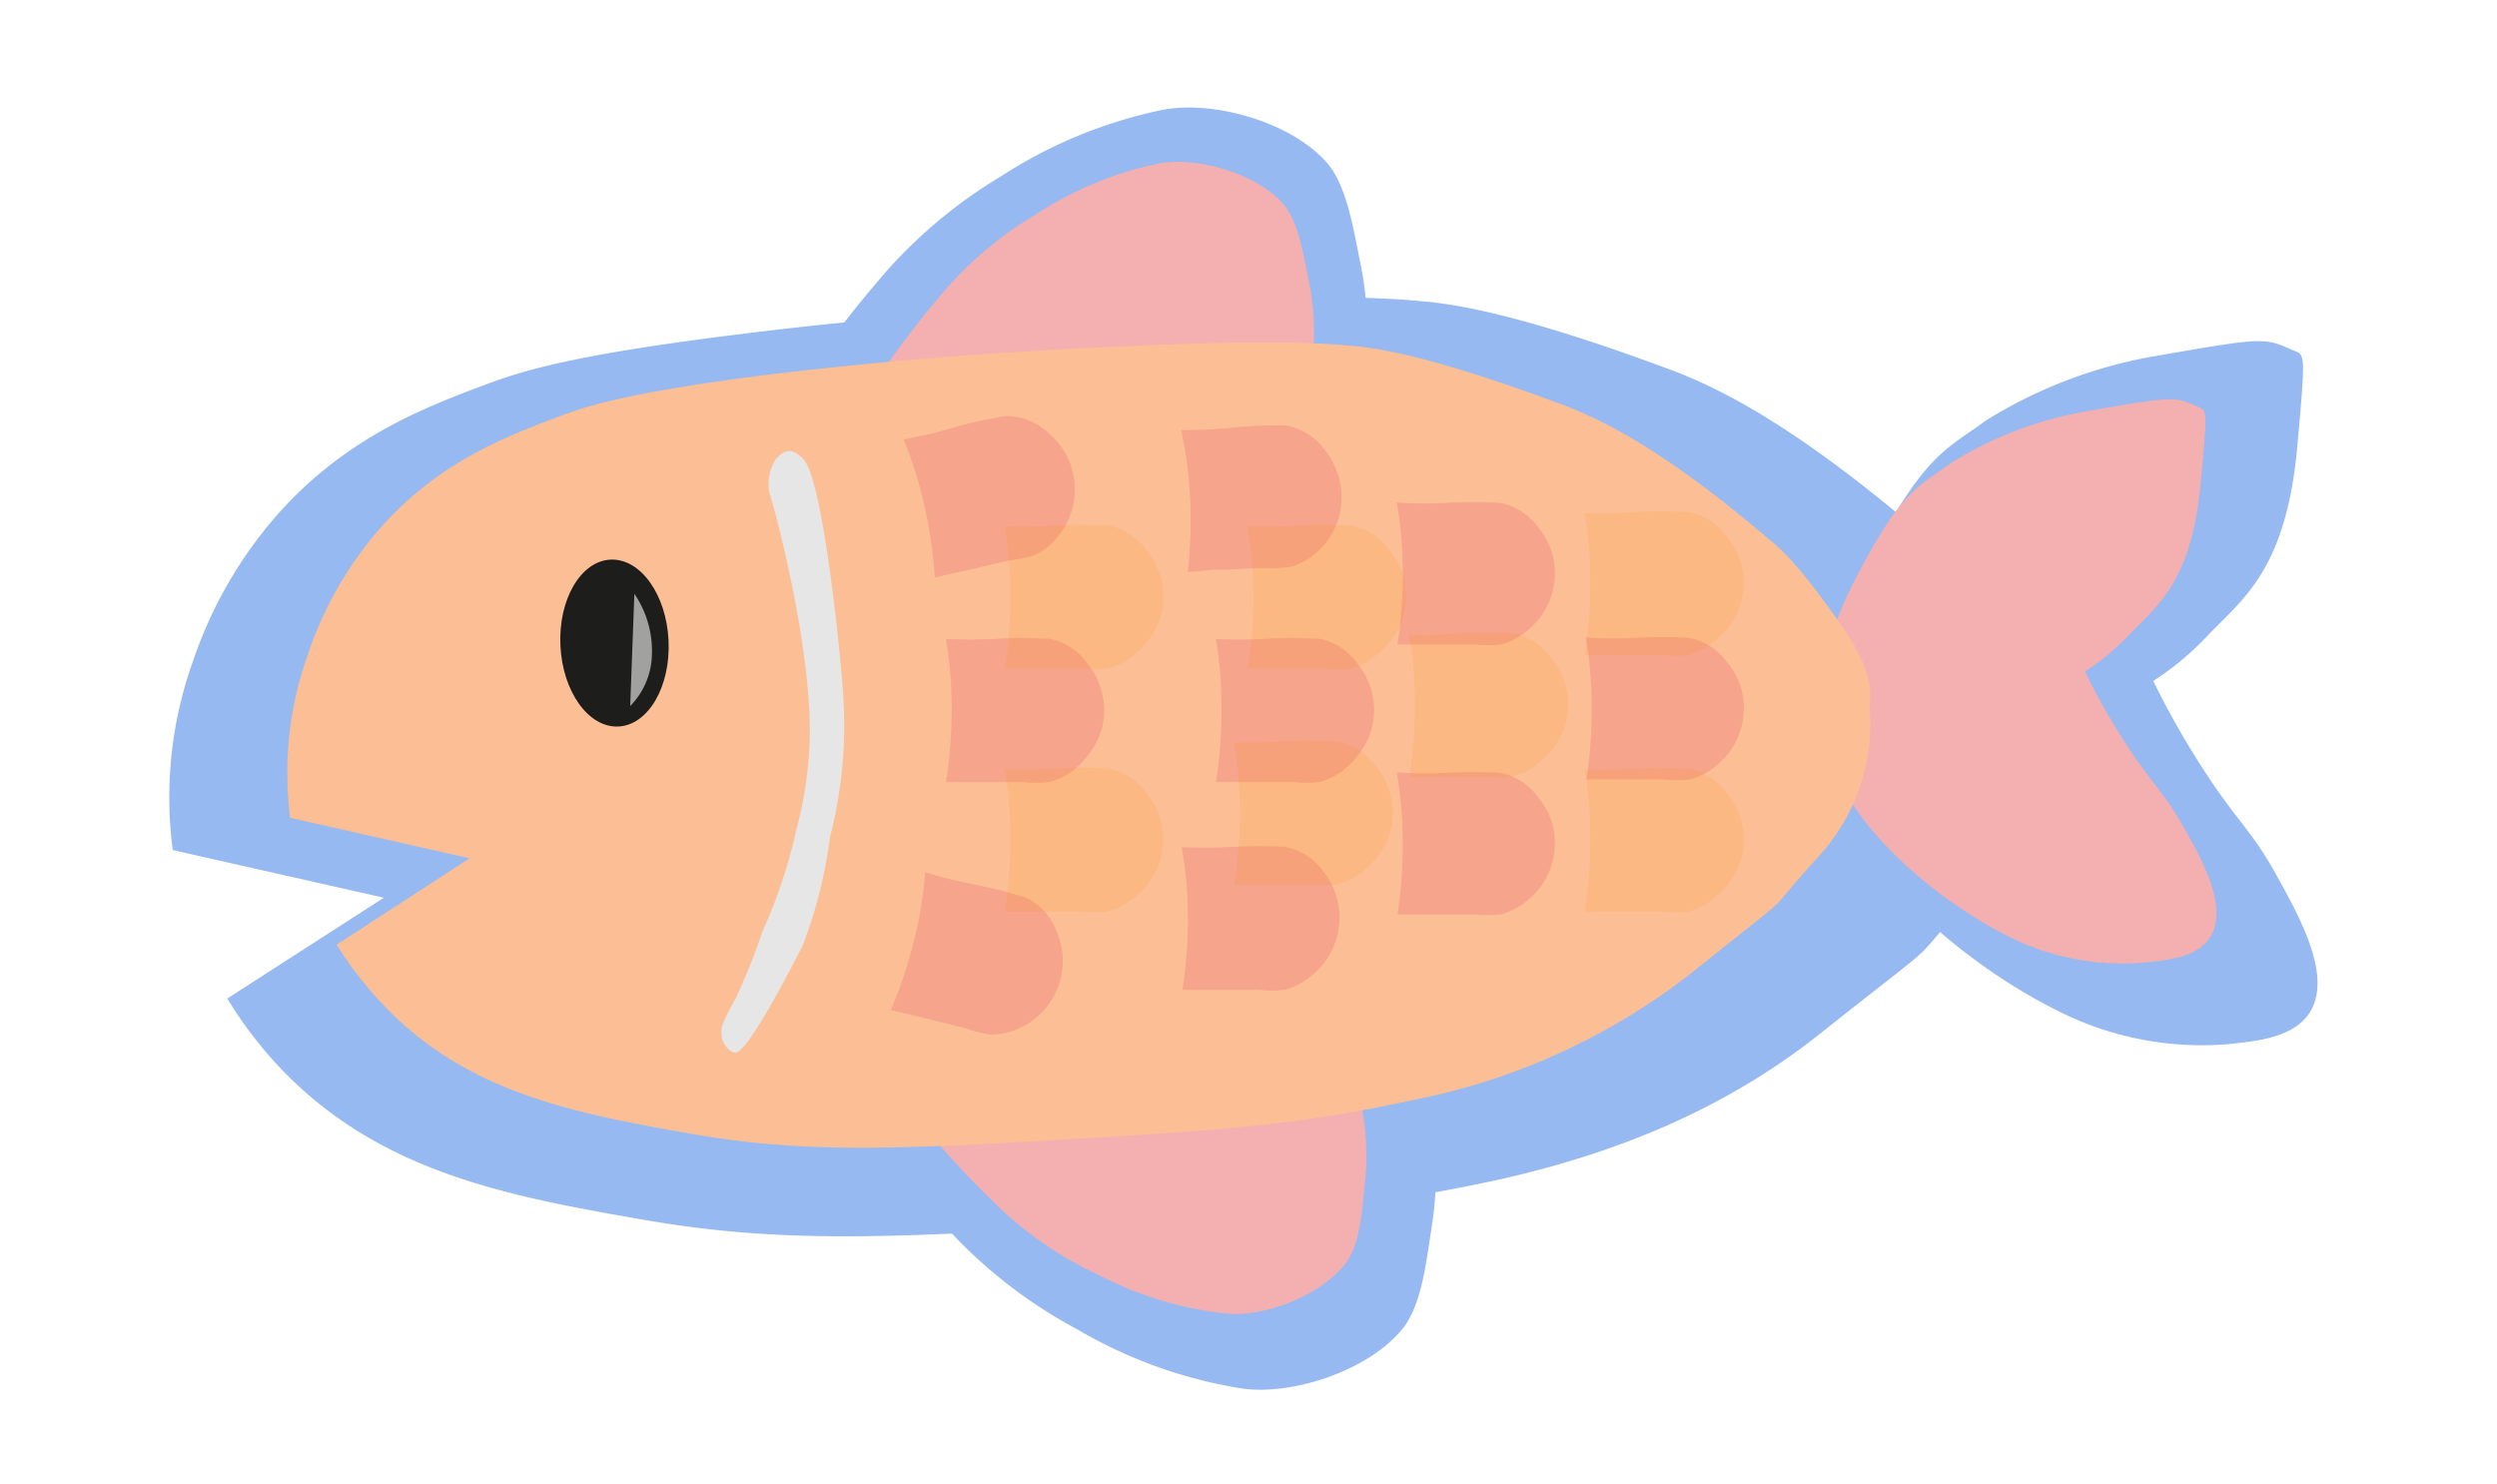 <svg xmlns="http://www.w3.org/2000/svg" xmlns:xlink="http://www.w3.org/1999/xlink" width="185" height="110" viewBox="0 0 185 110">
  <defs>
    <style>
      .cls-1 {
        filter: url(#AI_GaussianBlur_4);
      }

      .cls-2 {
        fill: #95b9f0;
      }

      .cls-3 {
        fill: #f4b0b0;
      }

      .cls-4 {
        fill: #fcbf95;
      }

      .cls-5 {
        fill: #d4145a;
      }

      .cls-5, .cls-6 {
        fill-opacity: 0.16;
      }

      .cls-6 {
        fill: #f7931e;
      }

      .cls-7 {
        fill: #e6e6e6;
      }

      .cls-8 {
        fill: #1d1d1b;
      }

      .cls-9 {
        fill: #f2f2f2;
        opacity: 0.62;
      }
    </style>
    <filter id="AI_GaussianBlur_4" name="AI_GaussianBlur_4">
      <feGaussianBlur stdDeviation="4"/>
    </filter>
  </defs>
  <g id="fish">
    <g id="Layer_29" data-name="Layer 29">
      <g class="cls-1">
        <path class="cls-2" d="M150.5,53.43c-.06-.54.69-2.4-2.29-6.73-3.75-5.44-5.61-7-6.27-7.52-8.73-7.4-14.22-10.32-18.3-11.83-7-2.6-13.49-4.59-18-5-2.23-.22-6.77-.59-19.71-.06-15.29.62-25.74,1.81-30.44,2.39C42.68,26.24,38.82,27.43,36,28.49c-4.61,1.72-10.32,3.93-15.32,9.5a31.92,31.92,0,0,0-6.38,11,29.84,29.84,0,0,0-1.5,14l15.64,3.53-11.6,7.47A31,31,0,0,0,20.63,79C28,86.83,37.48,88.62,47.78,90.4c10.46,1.81,18.8,1.31,35.49.3,10.22-.61,17.56-1.09,27.45-3.22,9.13-2,17.18-5.37,24.12-10.88,10.45-8.29,5.72-4.17,11.34-10.29A16.82,16.82,0,0,0,150.5,53.43Z"/>
      </g>
      <g class="cls-1">
        <path class="cls-2" d="M135.62,53.67c.53-3.37-1-4.68,2.59-11.62,4.32-8.42,5.86-8.63,8.89-10.87a35,35,0,0,1,12.32-4.75c8.3-1.44,8.3-1.44,10.43-.49.94.41,1-.05.34,7.3-.85,9-4,11.11-6.66,13.89a21.25,21.25,0,0,1-4,3.33,63.3,63.3,0,0,0,3.43,6.11c2.7,4.25,3.79,4.85,5.6,8.1s4.26,7.63,2.58,10.33c-1.19,1.89-3.89,2.15-6.16,2.38a23.58,23.58,0,0,1-12.66-2.55C145.12,71.25,134.24,62.4,135.62,53.67Z"/>
      </g>
      <g class="cls-1">
        <path class="cls-2" d="M59.48,28.08a92.44,92.44,0,0,1,6.21-8,36.11,36.11,0,0,1,8.45-7A35,35,0,0,1,86,8.17c3.61-.78,9.48.74,12.25,3.82,1.52,1.69,2,4.87,2.55,7.56a25,25,0,0,1,.36,7.67"/>
      </g>
      <g class="cls-1">
        <path class="cls-2" d="M64.42,84.22A96.21,96.21,0,0,0,71,91.9a36.09,36.09,0,0,0,8.77,6.58,35,35,0,0,0,12.07,4.38c3.64.61,9.44-1.18,12.06-4.38,1.44-1.76,1.77-5,2.19-7.68a24.89,24.89,0,0,0,0-7.68"/>
      </g>
    </g>
    <path class="cls-3" d="M135.33,52.33c.42-2.7-.78-3.75,2.07-9.3,3.47-6.75,4.7-6.92,7.13-8.71a27.93,27.93,0,0,1,9.87-3.81c6.65-1.15,6.65-1.15,8.36-.4.75.34.83,0,.27,5.85-.69,7.2-3.22,8.91-5.34,11.14a17.51,17.51,0,0,1-3.22,2.66,50.24,50.24,0,0,0,2.74,4.9c2.16,3.4,3,3.88,4.49,6.48s3.41,6.12,2.06,8.28c-.95,1.52-3.11,1.73-4.93,1.91a18.86,18.86,0,0,1-10.15-2C142.94,66.42,134.23,59.33,135.33,52.33Z"/>
    <path class="cls-3" d="M69.09,84.25a69.7,69.7,0,0,0,5.32,5.58,27.36,27.36,0,0,0,7,4.65,26.57,26.57,0,0,0,9.37,2.85c2.8.31,7.14-1.29,9-3.83,1-1.4,1.14-3.85,1.36-5.94a19.19,19.19,0,0,0-.32-5.85"/>
    <path class="cls-3" d="M65.49,27.34a71.26,71.26,0,0,1,4.74-6.09,27.42,27.42,0,0,1,6.45-5.32,26.38,26.38,0,0,1,9-3.78c2.75-.59,7.24.57,9.35,2.91,1.16,1.29,1.52,3.72,1.94,5.77a18.83,18.83,0,0,1,.28,5.85"/>
    <path class="cls-4" d="M138.51,52.33c0-.46.59-2.06-1.94-5.77-3.19-4.66-4.77-6-5.33-6.45-7.42-6.35-12.09-8.86-15.55-10.15-6-2.23-11.46-3.94-15.27-4.31-1.9-.18-5.76-.5-16.75,0-13,.53-21.87,1.55-25.86,2C46.91,29,43.63,30,41.21,30.94c-3.91,1.48-8.76,3.37-13,8.15a27.42,27.42,0,0,0-5.42,9.46A26,26,0,0,0,21.5,60.6l13.29,3L24.94,70a27.42,27.42,0,0,0,3.23,4.22c6.24,6.74,14.32,8.27,23.07,9.8s16,1.12,30.16.26c8.68-.53,14.91-.93,23.31-2.77a48.58,48.58,0,0,0,20.5-9.33c8.88-7.12,4.85-3.58,9.63-8.83A14.52,14.52,0,0,0,138.51,52.33Z"/>
    <g id="luski">
      <path class="cls-5" d="M73.91,47.33c2.14-.12,2.88,0,3.84,0a4.55,4.55,0,0,1,2.87,1.91,5.42,5.42,0,0,1,1,4.79,5.36,5.36,0,0,1-1,1.92,5.54,5.54,0,0,1-.95,1,4.83,4.83,0,0,1-1.92,1,8.16,8.16,0,0,1-1.92,0c-1,0-1.91,0-2.87,0H70.09A34.52,34.52,0,0,0,70.5,52a29,29,0,0,0-.42-4.65A37,37,0,0,0,73.91,47.33Z"/>
      <path class="cls-5" d="M91.29,31.69c2.13-.21,2.87-.14,3.83-.18a4.52,4.52,0,0,1,3,1.78,5.57,5.57,0,0,1,1,1.86A5.41,5.41,0,0,1,97.48,41,4.75,4.75,0,0,1,95.61,42a8.72,8.72,0,0,1-1.91.09c-1,0-1.92.09-2.87.13l-1,0L88,42.39a34.43,34.43,0,0,0,.15-5.9,31.05,31.05,0,0,0-.64-4.62C89.06,31.87,90.37,31.78,91.29,31.69Z"/>
      <path class="cls-5" d="M72.22,65.55c2.1.41,2.79.69,3.72.93A4.49,4.49,0,0,1,78.27,69a5.36,5.36,0,0,1,.47,2.09,5.46,5.46,0,0,1-2.08,4.41,5.61,5.61,0,0,1-1.16.7,5.13,5.13,0,0,1-2.1.47,9.17,9.17,0,0,1-1.86-.47c-.92-.24-1.86-.46-2.79-.69l-.93-.23L66,74.85a34.86,34.86,0,0,0,1.83-5.62,29,29,0,0,0,.71-4.6C70,65.09,71.31,65.37,72.22,65.55Z"/>
      <path class="cls-5" d="M70.68,31.67c2.06-.58,2.81-.63,3.74-.84a4.53,4.53,0,0,1,3.23,1.23A5.6,5.6,0,0,1,79,33.71a5.54,5.54,0,0,1,.63,2.8,5.51,5.51,0,0,1-1.23,3.23,5,5,0,0,1-1.66,1.36,9.56,9.56,0,0,1-1.87.42c-.94.2-1.87.42-2.81.64l-.93.21-1.87.42A35.74,35.74,0,0,0,68.38,37a29.47,29.47,0,0,0-1.44-4.44A33.68,33.68,0,0,0,70.68,31.67Z"/>
      <path class="cls-5" d="M107.29,37.26a37.6,37.6,0,0,1,3.84,0A4.54,4.54,0,0,1,114,39.13,5.41,5.41,0,0,1,115,41a5.46,5.46,0,0,1-1.88,5.76,5.09,5.09,0,0,1-1.91,1,9.89,9.89,0,0,1-1.92,0c-1,0-1.92,0-2.88,0h-2.87a34.87,34.87,0,0,0,.38-5.89,28.85,28.85,0,0,0-.44-4.64C105.05,37.35,106.37,37.31,107.29,37.26Z"/>
      <path class="cls-5" d="M107.29,57.26a37.6,37.6,0,0,1,3.84,0A4.54,4.54,0,0,1,114,59.13,5.41,5.41,0,0,1,115,61a5.46,5.46,0,0,1-1.88,5.76,5.09,5.09,0,0,1-1.91,1,9.89,9.89,0,0,1-1.92,0c-1,0-1.92,0-2.88,0h-2.87a34.87,34.87,0,0,0,.38-5.89,28.85,28.85,0,0,0-.44-4.64C105.05,57.35,106.37,57.31,107.29,57.26Z"/>
      <path class="cls-5" d="M121.29,47.26a37.6,37.6,0,0,1,3.84,0A4.54,4.54,0,0,1,128,49.13,5.41,5.41,0,0,1,129,51a5.46,5.46,0,0,1-1.88,5.76,5.09,5.09,0,0,1-1.91,1,9.89,9.89,0,0,1-1.92,0c-1,0-1.92,0-2.88,0h-2.87a34.87,34.87,0,0,0,.38-5.89,28.85,28.85,0,0,0-.44-4.64C119.05,47.35,120.37,47.31,121.29,47.26Z"/>
      <path class="cls-5" d="M91.38,62.75a37.42,37.42,0,0,1,3.83,0,4.56,4.56,0,0,1,2.89,1.89,5.49,5.49,0,0,1,0,6.71,6.07,6.07,0,0,1-1,1,5.09,5.09,0,0,1-1.91,1,9.84,9.84,0,0,1-1.92,0c-1,0-1.91,0-2.87,0H87.6A34,34,0,0,0,88,67.41a29.5,29.5,0,0,0-.45-4.64C89.14,62.84,90.45,62.8,91.38,62.75Z"/>
      <path class="cls-5" d="M93.91,47.33c2.14-.12,2.88,0,3.84,0a4.55,4.55,0,0,1,2.87,1.91,5.42,5.42,0,0,1,1,4.79,5.36,5.36,0,0,1-1,1.92,5.54,5.54,0,0,1-.95,1,4.83,4.83,0,0,1-1.92,1,8.16,8.16,0,0,1-1.92,0c-1,0-1.91,0-2.87,0H90.09A34.52,34.52,0,0,0,90.5,52a29,29,0,0,0-.42-4.65A37,37,0,0,0,93.91,47.33Z"/>
      <path class="cls-6" d="M108.26,46.94c2.14-.11,2.88,0,3.84,0A4.55,4.55,0,0,1,115,48.85a5.58,5.58,0,0,1,1,1.91,5.52,5.52,0,0,1,0,2.87,5.39,5.39,0,0,1-1,1.92,5.68,5.68,0,0,1-1,1,5.11,5.11,0,0,1-1.92,1,9.48,9.48,0,0,1-1.92,0c-1,0-1.91,0-2.87,0h-2.88a34.46,34.46,0,0,0,.41-5.89,29,29,0,0,0-.42-4.64A36.5,36.5,0,0,0,108.26,46.94Z"/>
      <path class="cls-6" d="M95.26,54.94c2.14-.11,2.88,0,3.84,0A4.55,4.55,0,0,1,102,56.85a5.58,5.58,0,0,1,1,1.91,5.52,5.52,0,0,1,0,2.87,5.39,5.39,0,0,1-1,1.92,5.68,5.68,0,0,1-1,1,5.11,5.11,0,0,1-1.92,1,9.48,9.48,0,0,1-1.92,0c-1,0-1.91,0-2.87,0H91.44a34.46,34.46,0,0,0,.41-5.89A29,29,0,0,0,91.43,55,36.5,36.5,0,0,0,95.26,54.94Z"/>
      <path class="cls-6" d="M96.26,38.94c2.14-.11,2.88,0,3.84,0A4.55,4.55,0,0,1,103,40.85a5.58,5.58,0,0,1,1,1.91,5.52,5.52,0,0,1,0,2.87,5.39,5.39,0,0,1-1,1.92,5.68,5.68,0,0,1-1,1,5.11,5.11,0,0,1-1.92,1,9.48,9.48,0,0,1-1.92,0c-1,0-1.91,0-2.87,0H92.44a34.46,34.46,0,0,0,.41-5.89A29,29,0,0,0,92.43,39,36.5,36.5,0,0,0,96.26,38.94Z"/>
      <path class="cls-6" d="M78.26,38.94c2.14-.11,2.88,0,3.84,0A4.55,4.55,0,0,1,85,40.85a5.58,5.58,0,0,1,1,1.91,5.52,5.52,0,0,1,0,2.87,5.39,5.39,0,0,1-1,1.92,5.68,5.68,0,0,1-1,1,5.11,5.11,0,0,1-1.92,1,9.48,9.48,0,0,1-1.92,0c-1,0-1.91,0-2.87,0H74.44a34.46,34.46,0,0,0,.41-5.89A29,29,0,0,0,74.43,39,36.5,36.5,0,0,0,78.26,38.94Z"/>
      <path class="cls-6" d="M78.26,56.94c2.14-.11,2.88,0,3.84,0A4.55,4.55,0,0,1,85,58.85a5.58,5.58,0,0,1,1,1.91,5.52,5.52,0,0,1,0,2.87,5.39,5.39,0,0,1-1,1.92,5.68,5.68,0,0,1-1,1,5.11,5.11,0,0,1-1.92,1,9.48,9.48,0,0,1-1.92,0c-1,0-1.91,0-2.87,0H74.44a34.46,34.46,0,0,0,.41-5.89A29,29,0,0,0,74.43,57,36.5,36.5,0,0,0,78.26,56.94Z"/>
      <path class="cls-6" d="M121.26,37.94c2.14-.11,2.88,0,3.84,0A4.55,4.55,0,0,1,128,39.85a5.58,5.58,0,0,1,1,1.91,5.52,5.52,0,0,1,0,2.87,5.39,5.39,0,0,1-1,1.92,5.68,5.68,0,0,1-1,1,5.11,5.11,0,0,1-1.92,1,9.48,9.48,0,0,1-1.92,0c-1,0-1.91,0-2.87,0h-2.88a34.46,34.46,0,0,0,.41-5.89,29,29,0,0,0-.42-4.64A36.5,36.5,0,0,0,121.26,37.94Z"/>
      <path class="cls-6" d="M121.26,56.94c2.14-.11,2.88,0,3.84,0A4.55,4.55,0,0,1,128,58.85a5.58,5.58,0,0,1,1,1.91,5.52,5.52,0,0,1,0,2.87,5.39,5.39,0,0,1-1,1.92,5.68,5.68,0,0,1-1,1,5.11,5.11,0,0,1-1.92,1,9.48,9.48,0,0,1-1.92,0c-1,0-1.91,0-2.87,0h-2.88a34.46,34.46,0,0,0,.41-5.89,29,29,0,0,0-.42-4.64A36.5,36.5,0,0,0,121.26,56.94Z"/>
    </g>
    <g id="linia">
      <path class="cls-7" d="M57,36.5a3.41,3.41,0,0,1,.5-2.5c.5-.5,1-1,2,0,1.54,1.54,2.88,15.52,3,18a33.29,33.29,0,0,1-1,10,35.34,35.34,0,0,1-2,8s-4,8-5,8c-.38,0-.83-.51-1-1a2.62,2.62,0,0,1,0-1,15.54,15.54,0,0,1,1-2,47.09,47.09,0,0,0,2-5A37.94,37.94,0,0,0,59,61.5a29.56,29.56,0,0,0,1-7C60.08,48.09,57.66,38.56,57,36.5Z"/>
    </g>
    <g id="oko">
      <ellipse class="cls-8" cx="45.52" cy="47.65" rx="4.01" ry="6.19" transform="translate(-2.18 2.19) rotate(-2.69)"/>
      <path class="cls-9" d="M46.69,52.32a5.61,5.61,0,0,0,1.61-3.78A7.55,7.55,0,0,0,47,44"/>
    </g>
  </g>
</svg>
